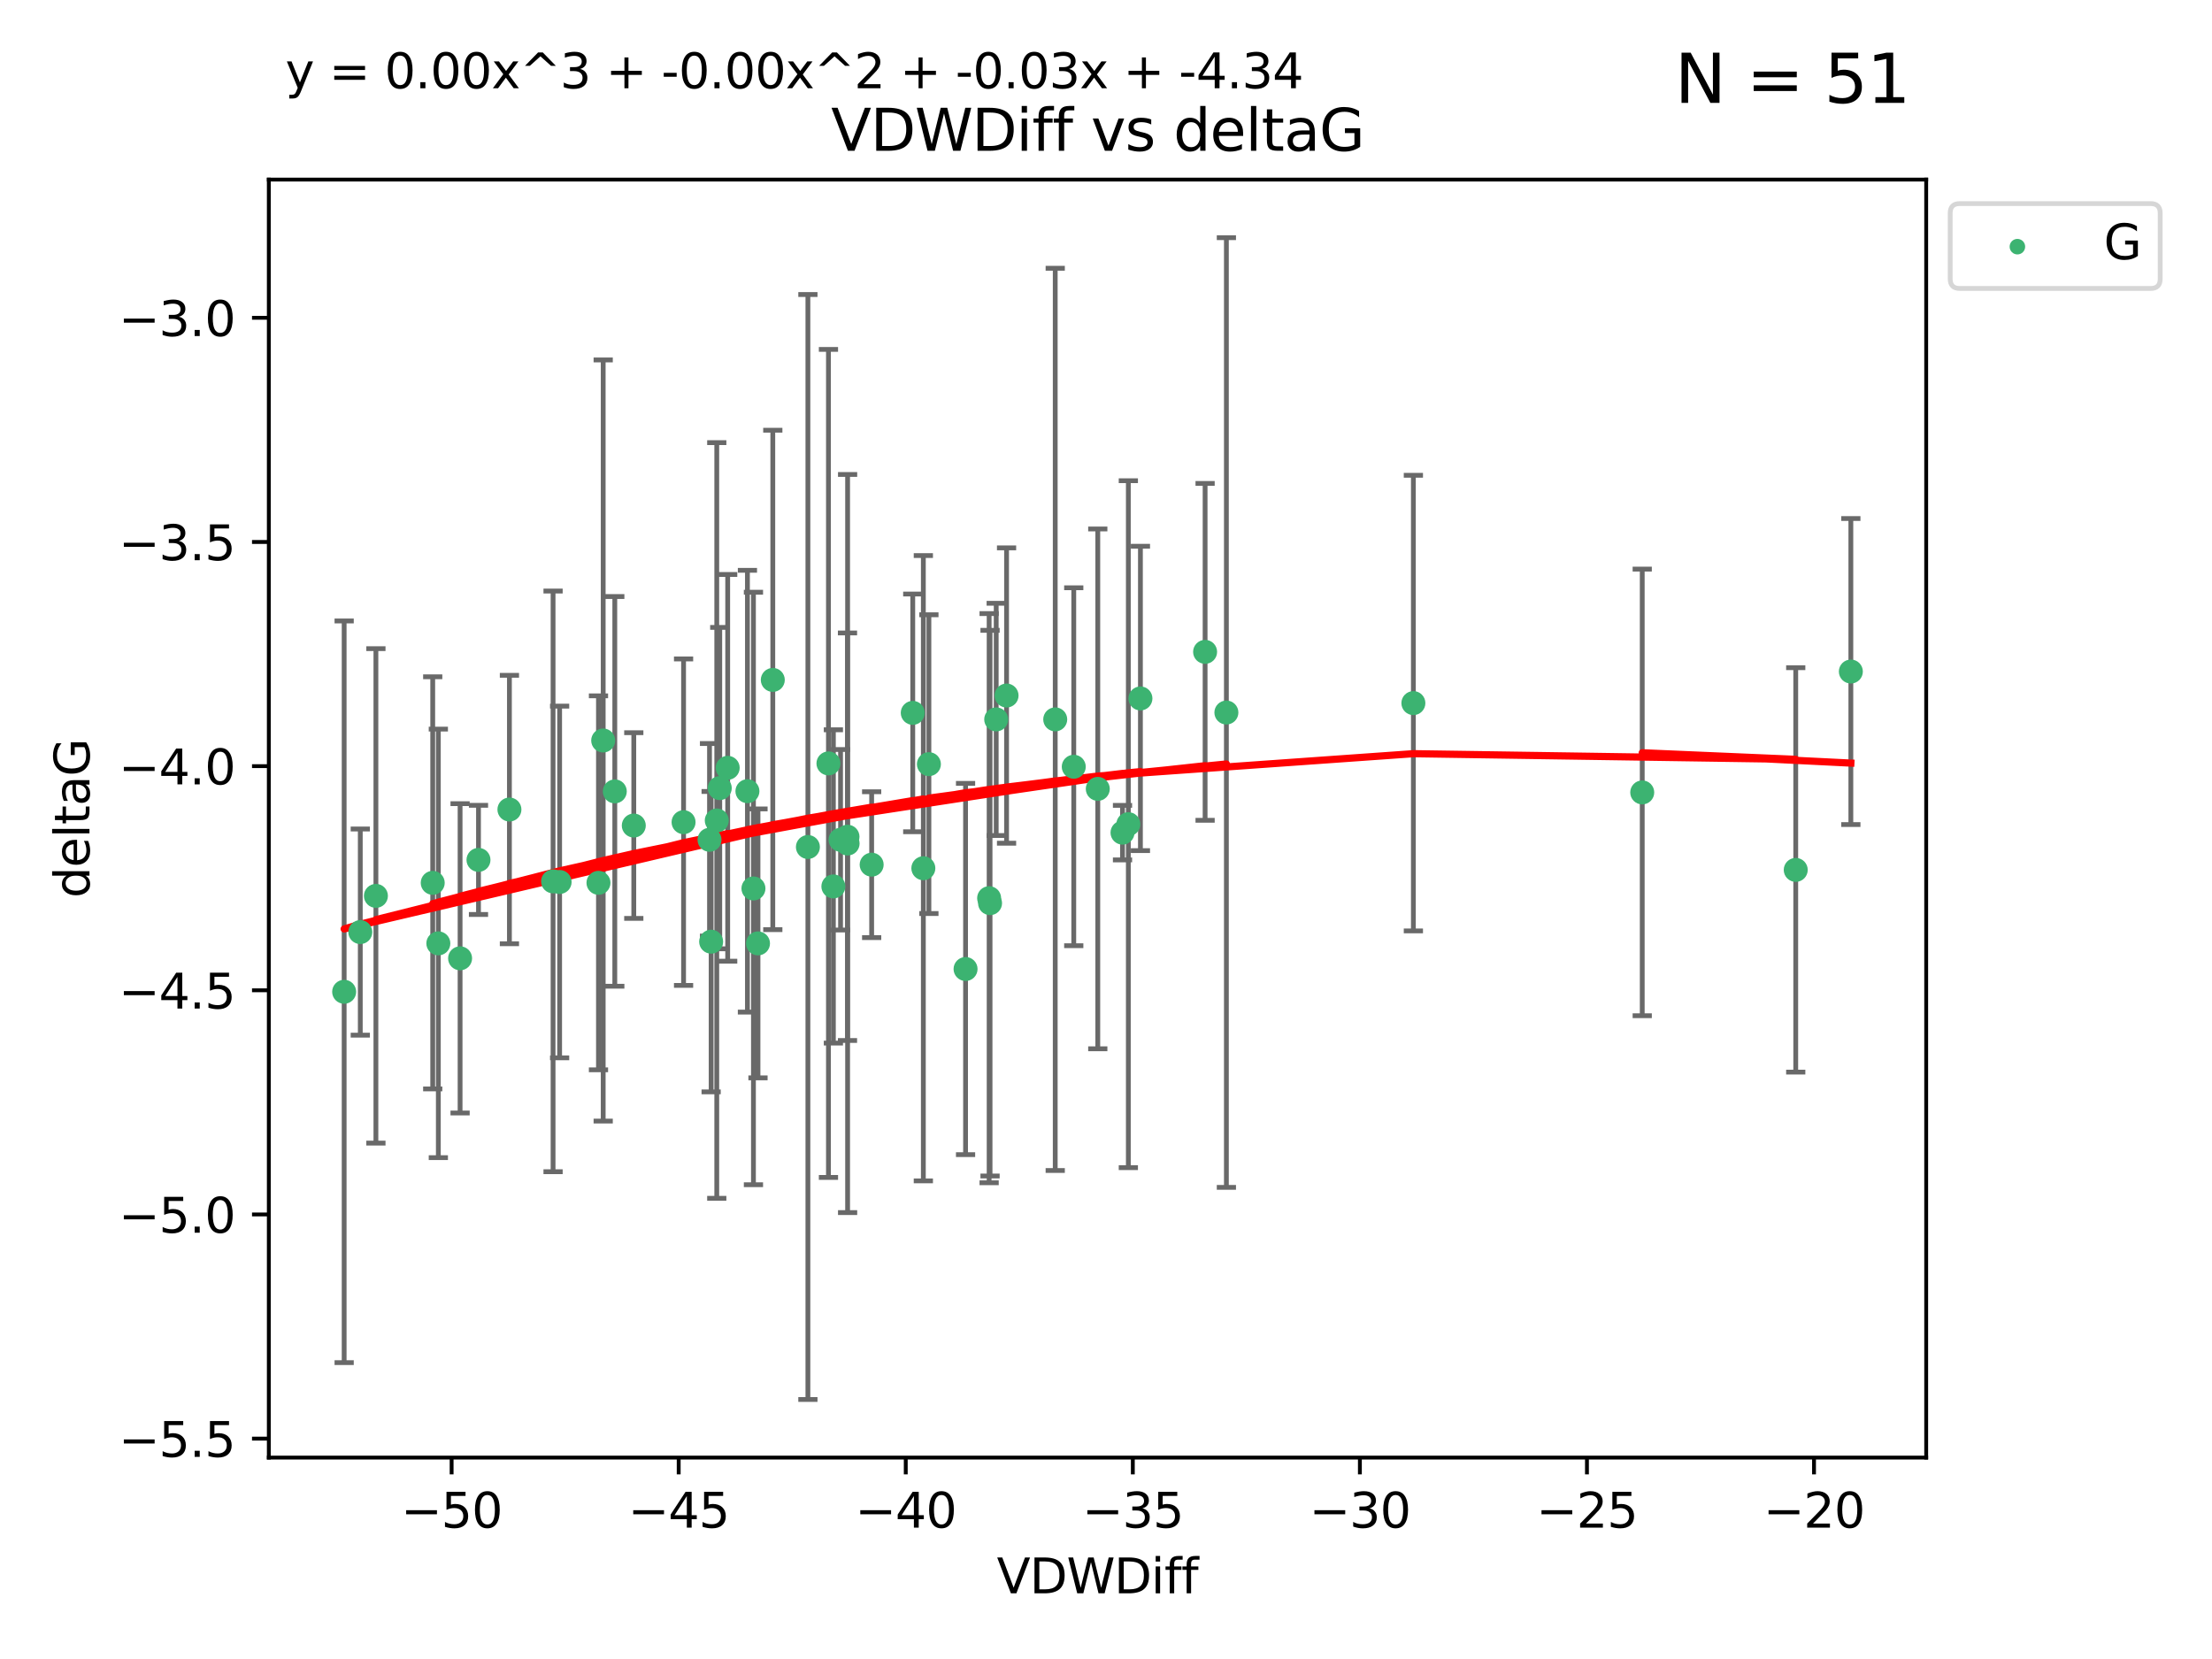 <?xml version="1.0" encoding="utf-8" standalone="no"?>
<!DOCTYPE svg PUBLIC "-//W3C//DTD SVG 1.1//EN"
  "http://www.w3.org/Graphics/SVG/1.1/DTD/svg11.dtd">
<svg xmlns:xlink="http://www.w3.org/1999/xlink" width="460.8pt" height="345.6pt" viewBox="0 0 460.8 345.6" xmlns="http://www.w3.org/2000/svg" version="1.1">
 <defs>
  <style type="text/css">*{stroke-linejoin: round; stroke-linecap: butt}</style>
 </defs>
 <g id="figure_1">
  <g id="patch_1">
   <path d="M 0 345.6 
L 460.8 345.6 
L 460.8 0 
L 0 0 
z
" style="fill: #ffffff"/>
  </g>
  <g id="axes_1">
   <g id="patch_2">
    <path d="M 56 303.64 
L 401.26 303.64 
L 401.26 37.411 
L 56 37.411 
z
" style="fill: #ffffff"/>
   </g>
   <g id="PathCollection_1">
    <defs>
     <path id="m1cbc884785" d="M 0 1.118 
C 0.297 1.118 0.581 1 0.791 0.791 
C 1 0.581 1.118 0.297 1.118 0 
C 1.118 -0.297 1 -0.581 0.791 -0.791 
C 0.581 -1 0.297 -1.118 0 -1.118 
C -0.297 -1.118 -0.581 -1 -0.791 -0.791 
C -1 -0.581 -1.118 -0.297 -1.118 0 
C -1.118 0.297 -1 0.581 -0.791 0.791 
C -0.581 1 -0.297 1.118 0 1.118 
z
" style="stroke: #3cb371"/>
    </defs>
    <g clip-path="url(#pfac310da0e)">
     <use xlink:href="#m1cbc884785" x="147.805" y="174.941" style="fill: #3cb371; stroke: #3cb371"/>
     <use xlink:href="#m1cbc884785" x="91.314" y="196.522" style="fill: #3cb371; stroke: #3cb371"/>
     <use xlink:href="#m1cbc884785" x="115.215" y="183.607" style="fill: #3cb371; stroke: #3cb371"/>
     <use xlink:href="#m1cbc884785" x="151.591" y="159.953" style="fill: #3cb371; stroke: #3cb371"/>
     <use xlink:href="#m1cbc884785" x="142.4" y="171.274" style="fill: #3cb371; stroke: #3cb371"/>
     <use xlink:href="#m1cbc884785" x="78.309" y="186.628" style="fill: #3cb371; stroke: #3cb371"/>
     <use xlink:href="#m1cbc884785" x="175.102" y="174.94" style="fill: #3cb371; stroke: #3cb371"/>
     <use xlink:href="#m1cbc884785" x="71.694" y="206.605" style="fill: #3cb371; stroke: #3cb371"/>
     <use xlink:href="#m1cbc884785" x="75.055" y="194.169" style="fill: #3cb371; stroke: #3cb371"/>
     <use xlink:href="#m1cbc884785" x="149.938" y="164.177" style="fill: #3cb371; stroke: #3cb371"/>
     <use xlink:href="#m1cbc884785" x="148.144" y="196.169" style="fill: #3cb371; stroke: #3cb371"/>
     <use xlink:href="#m1cbc884785" x="116.579" y="183.734" style="fill: #3cb371; stroke: #3cb371"/>
     <use xlink:href="#m1cbc884785" x="95.845" y="199.634" style="fill: #3cb371; stroke: #3cb371"/>
     <use xlink:href="#m1cbc884785" x="160.988" y="141.638" style="fill: #3cb371; stroke: #3cb371"/>
     <use xlink:href="#m1cbc884785" x="190.143" y="148.504" style="fill: #3cb371; stroke: #3cb371"/>
     <use xlink:href="#m1cbc884785" x="168.301" y="176.447" style="fill: #3cb371; stroke: #3cb371"/>
     <use xlink:href="#m1cbc884785" x="132.03" y="171.977" style="fill: #3cb371; stroke: #3cb371"/>
     <use xlink:href="#m1cbc884785" x="125.657" y="154.259" style="fill: #3cb371; stroke: #3cb371"/>
     <use xlink:href="#m1cbc884785" x="90.144" y="183.914" style="fill: #3cb371; stroke: #3cb371"/>
     <use xlink:href="#m1cbc884785" x="176.548" y="174.305" style="fill: #3cb371; stroke: #3cb371"/>
     <use xlink:href="#m1cbc884785" x="206.054" y="187.105" style="fill: #3cb371; stroke: #3cb371"/>
     <use xlink:href="#m1cbc884785" x="124.673" y="183.909" style="fill: #3cb371; stroke: #3cb371"/>
     <use xlink:href="#m1cbc884785" x="192.35" y="180.869" style="fill: #3cb371; stroke: #3cb371"/>
     <use xlink:href="#m1cbc884785" x="155.704" y="164.821" style="fill: #3cb371; stroke: #3cb371"/>
     <use xlink:href="#m1cbc884785" x="176.571" y="175.723" style="fill: #3cb371; stroke: #3cb371"/>
     <use xlink:href="#m1cbc884785" x="172.581" y="159.033" style="fill: #3cb371; stroke: #3cb371"/>
     <use xlink:href="#m1cbc884785" x="181.582" y="180.127" style="fill: #3cb371; stroke: #3cb371"/>
     <use xlink:href="#m1cbc884785" x="106.123" y="168.639" style="fill: #3cb371; stroke: #3cb371"/>
     <use xlink:href="#m1cbc884785" x="173.608" y="184.66" style="fill: #3cb371; stroke: #3cb371"/>
     <use xlink:href="#m1cbc884785" x="156.957" y="185.084" style="fill: #3cb371; stroke: #3cb371"/>
     <use xlink:href="#m1cbc884785" x="99.678" y="179.131" style="fill: #3cb371; stroke: #3cb371"/>
     <use xlink:href="#m1cbc884785" x="128.072" y="164.86" style="fill: #3cb371; stroke: #3cb371"/>
     <use xlink:href="#m1cbc884785" x="157.904" y="196.527" style="fill: #3cb371; stroke: #3cb371"/>
     <use xlink:href="#m1cbc884785" x="237.572" y="145.499" style="fill: #3cb371; stroke: #3cb371"/>
     <use xlink:href="#m1cbc884785" x="235.054" y="171.692" style="fill: #3cb371; stroke: #3cb371"/>
     <use xlink:href="#m1cbc884785" x="206.246" y="188.144" style="fill: #3cb371; stroke: #3cb371"/>
     <use xlink:href="#m1cbc884785" x="233.839" y="173.454" style="fill: #3cb371; stroke: #3cb371"/>
     <use xlink:href="#m1cbc884785" x="149.316" y="170.92" style="fill: #3cb371; stroke: #3cb371"/>
     <use xlink:href="#m1cbc884785" x="201.144" y="201.862" style="fill: #3cb371; stroke: #3cb371"/>
     <use xlink:href="#m1cbc884785" x="251.045" y="135.795" style="fill: #3cb371; stroke: #3cb371"/>
     <use xlink:href="#m1cbc884785" x="207.528" y="149.864" style="fill: #3cb371; stroke: #3cb371"/>
     <use xlink:href="#m1cbc884785" x="223.684" y="159.728" style="fill: #3cb371; stroke: #3cb371"/>
     <use xlink:href="#m1cbc884785" x="193.507" y="159.186" style="fill: #3cb371; stroke: #3cb371"/>
     <use xlink:href="#m1cbc884785" x="219.823" y="149.86" style="fill: #3cb371; stroke: #3cb371"/>
     <use xlink:href="#m1cbc884785" x="255.479" y="148.432" style="fill: #3cb371; stroke: #3cb371"/>
     <use xlink:href="#m1cbc884785" x="209.684" y="144.893" style="fill: #3cb371; stroke: #3cb371"/>
     <use xlink:href="#m1cbc884785" x="228.689" y="164.34" style="fill: #3cb371; stroke: #3cb371"/>
     <use xlink:href="#m1cbc884785" x="294.433" y="146.468" style="fill: #3cb371; stroke: #3cb371"/>
     <use xlink:href="#m1cbc884785" x="374.085" y="181.215" style="fill: #3cb371; stroke: #3cb371"/>
     <use xlink:href="#m1cbc884785" x="342.107" y="165.075" style="fill: #3cb371; stroke: #3cb371"/>
     <use xlink:href="#m1cbc884785" x="385.566" y="139.894" style="fill: #3cb371; stroke: #3cb371"/>
    </g>
   </g>
   <g id="matplotlib.axis_1">
    <g id="xtick_1">
     <g id="line2d_1">
      <defs>
       <path id="md056afbce1" d="M 0 0 
L 0 3.5 
" style="stroke: #000000; stroke-width: 0.8"/>
      </defs>
      <g>
       <use xlink:href="#md056afbce1" x="94.081" y="303.64" style="stroke: #000000; stroke-width: 0.8"/>
      </g>
     </g>
     <g id="text_1">
      <!-- −50 -->
      <g transform="translate(83.528 318.238)scale(0.1 -0.1)">
       <defs>
        <path id="DejaVuSans-2212" d="M 678 2272 
L 4684 2272 
L 4684 1741 
L 678 1741 
L 678 2272 
z
" transform="scale(0.016)"/>
        <path id="DejaVuSans-35" d="M 691 4666 
L 3169 4666 
L 3169 4134 
L 1269 4134 
L 1269 2991 
Q 1406 3038 1543 3061 
Q 1681 3084 1819 3084 
Q 2600 3084 3056 2656 
Q 3513 2228 3513 1497 
Q 3513 744 3044 326 
Q 2575 -91 1722 -91 
Q 1428 -91 1123 -41 
Q 819 9 494 109 
L 494 744 
Q 775 591 1075 516 
Q 1375 441 1709 441 
Q 2250 441 2565 725 
Q 2881 1009 2881 1497 
Q 2881 1984 2565 2268 
Q 2250 2553 1709 2553 
Q 1456 2553 1204 2497 
Q 953 2441 691 2322 
L 691 4666 
z
" transform="scale(0.016)"/>
        <path id="DejaVuSans-30" d="M 2034 4250 
Q 1547 4250 1301 3770 
Q 1056 3291 1056 2328 
Q 1056 1369 1301 889 
Q 1547 409 2034 409 
Q 2525 409 2770 889 
Q 3016 1369 3016 2328 
Q 3016 3291 2770 3770 
Q 2525 4250 2034 4250 
z
M 2034 4750 
Q 2819 4750 3233 4129 
Q 3647 3509 3647 2328 
Q 3647 1150 3233 529 
Q 2819 -91 2034 -91 
Q 1250 -91 836 529 
Q 422 1150 422 2328 
Q 422 3509 836 4129 
Q 1250 4750 2034 4750 
z
" transform="scale(0.016)"/>
       </defs>
       <use xlink:href="#DejaVuSans-2212"/>
       <use xlink:href="#DejaVuSans-35" x="83.789"/>
       <use xlink:href="#DejaVuSans-30" x="147.412"/>
      </g>
     </g>
    </g>
    <g id="xtick_2">
     <g id="line2d_2">
      <g>
       <use xlink:href="#md056afbce1" x="141.383" y="303.64" style="stroke: #000000; stroke-width: 0.8"/>
      </g>
     </g>
     <g id="text_2">
      <!-- −45 -->
      <g transform="translate(130.83 318.238)scale(0.1 -0.1)">
       <defs>
        <path id="DejaVuSans-34" d="M 2419 4116 
L 825 1625 
L 2419 1625 
L 2419 4116 
z
M 2253 4666 
L 3047 4666 
L 3047 1625 
L 3713 1625 
L 3713 1100 
L 3047 1100 
L 3047 0 
L 2419 0 
L 2419 1100 
L 313 1100 
L 313 1709 
L 2253 4666 
z
" transform="scale(0.016)"/>
       </defs>
       <use xlink:href="#DejaVuSans-2212"/>
       <use xlink:href="#DejaVuSans-34" x="83.789"/>
       <use xlink:href="#DejaVuSans-35" x="147.412"/>
      </g>
     </g>
    </g>
    <g id="xtick_3">
     <g id="line2d_3">
      <g>
       <use xlink:href="#md056afbce1" x="188.685" y="303.64" style="stroke: #000000; stroke-width: 0.8"/>
      </g>
     </g>
     <g id="text_3">
      <!-- −40 -->
      <g transform="translate(178.132 318.238)scale(0.1 -0.1)">
       <use xlink:href="#DejaVuSans-2212"/>
       <use xlink:href="#DejaVuSans-34" x="83.789"/>
       <use xlink:href="#DejaVuSans-30" x="147.412"/>
      </g>
     </g>
    </g>
    <g id="xtick_4">
     <g id="line2d_4">
      <g>
       <use xlink:href="#md056afbce1" x="235.987" y="303.64" style="stroke: #000000; stroke-width: 0.8"/>
      </g>
     </g>
     <g id="text_4">
      <!-- −35 -->
      <g transform="translate(225.435 318.238)scale(0.1 -0.1)">
       <defs>
        <path id="DejaVuSans-33" d="M 2597 2516 
Q 3050 2419 3304 2112 
Q 3559 1806 3559 1356 
Q 3559 666 3084 287 
Q 2609 -91 1734 -91 
Q 1441 -91 1130 -33 
Q 819 25 488 141 
L 488 750 
Q 750 597 1062 519 
Q 1375 441 1716 441 
Q 2309 441 2620 675 
Q 2931 909 2931 1356 
Q 2931 1769 2642 2001 
Q 2353 2234 1838 2234 
L 1294 2234 
L 1294 2753 
L 1863 2753 
Q 2328 2753 2575 2939 
Q 2822 3125 2822 3475 
Q 2822 3834 2567 4026 
Q 2313 4219 1838 4219 
Q 1578 4219 1281 4162 
Q 984 4106 628 3988 
L 628 4550 
Q 988 4650 1302 4700 
Q 1616 4750 1894 4750 
Q 2613 4750 3031 4423 
Q 3450 4097 3450 3541 
Q 3450 3153 3228 2886 
Q 3006 2619 2597 2516 
z
" transform="scale(0.016)"/>
       </defs>
       <use xlink:href="#DejaVuSans-2212"/>
       <use xlink:href="#DejaVuSans-33" x="83.789"/>
       <use xlink:href="#DejaVuSans-35" x="147.412"/>
      </g>
     </g>
    </g>
    <g id="xtick_5">
     <g id="line2d_5">
      <g>
       <use xlink:href="#md056afbce1" x="283.289" y="303.64" style="stroke: #000000; stroke-width: 0.8"/>
      </g>
     </g>
     <g id="text_5">
      <!-- −30 -->
      <g transform="translate(272.737 318.238)scale(0.1 -0.1)">
       <use xlink:href="#DejaVuSans-2212"/>
       <use xlink:href="#DejaVuSans-33" x="83.789"/>
       <use xlink:href="#DejaVuSans-30" x="147.412"/>
      </g>
     </g>
    </g>
    <g id="xtick_6">
     <g id="line2d_6">
      <g>
       <use xlink:href="#md056afbce1" x="330.591" y="303.64" style="stroke: #000000; stroke-width: 0.8"/>
      </g>
     </g>
     <g id="text_6">
      <!-- −25 -->
      <g transform="translate(320.039 318.238)scale(0.1 -0.1)">
       <defs>
        <path id="DejaVuSans-32" d="M 1228 531 
L 3431 531 
L 3431 0 
L 469 0 
L 469 531 
Q 828 903 1448 1529 
Q 2069 2156 2228 2338 
Q 2531 2678 2651 2914 
Q 2772 3150 2772 3378 
Q 2772 3750 2511 3984 
Q 2250 4219 1831 4219 
Q 1534 4219 1204 4116 
Q 875 4013 500 3803 
L 500 4441 
Q 881 4594 1212 4672 
Q 1544 4750 1819 4750 
Q 2544 4750 2975 4387 
Q 3406 4025 3406 3419 
Q 3406 3131 3298 2873 
Q 3191 2616 2906 2266 
Q 2828 2175 2409 1742 
Q 1991 1309 1228 531 
z
" transform="scale(0.016)"/>
       </defs>
       <use xlink:href="#DejaVuSans-2212"/>
       <use xlink:href="#DejaVuSans-32" x="83.789"/>
       <use xlink:href="#DejaVuSans-35" x="147.412"/>
      </g>
     </g>
    </g>
    <g id="xtick_7">
     <g id="line2d_7">
      <g>
       <use xlink:href="#md056afbce1" x="377.893" y="303.64" style="stroke: #000000; stroke-width: 0.8"/>
      </g>
     </g>
     <g id="text_7">
      <!-- −20 -->
      <g transform="translate(367.341 318.238)scale(0.1 -0.1)">
       <use xlink:href="#DejaVuSans-2212"/>
       <use xlink:href="#DejaVuSans-32" x="83.789"/>
       <use xlink:href="#DejaVuSans-30" x="147.412"/>
      </g>
     </g>
    </g>
    <g id="text_8">
     <!-- VDWDiff -->
     <g transform="translate(207.657 331.917)scale(0.1 -0.1)">
      <defs>
       <path id="DejaVuSans-56" d="M 1831 0 
L 50 4666 
L 709 4666 
L 2188 738 
L 3669 4666 
L 4325 4666 
L 2547 0 
L 1831 0 
z
" transform="scale(0.016)"/>
       <path id="DejaVuSans-44" d="M 1259 4147 
L 1259 519 
L 2022 519 
Q 2988 519 3436 956 
Q 3884 1394 3884 2338 
Q 3884 3275 3436 3711 
Q 2988 4147 2022 4147 
L 1259 4147 
z
M 628 4666 
L 1925 4666 
Q 3281 4666 3915 4102 
Q 4550 3538 4550 2338 
Q 4550 1131 3912 565 
Q 3275 0 1925 0 
L 628 0 
L 628 4666 
z
" transform="scale(0.016)"/>
       <path id="DejaVuSans-57" d="M 213 4666 
L 850 4666 
L 1831 722 
L 2809 4666 
L 3519 4666 
L 4500 722 
L 5478 4666 
L 6119 4666 
L 4947 0 
L 4153 0 
L 3169 4050 
L 2175 0 
L 1381 0 
L 213 4666 
z
" transform="scale(0.016)"/>
       <path id="DejaVuSans-69" d="M 603 3500 
L 1178 3500 
L 1178 0 
L 603 0 
L 603 3500 
z
M 603 4863 
L 1178 4863 
L 1178 4134 
L 603 4134 
L 603 4863 
z
" transform="scale(0.016)"/>
       <path id="DejaVuSans-66" d="M 2375 4863 
L 2375 4384 
L 1825 4384 
Q 1516 4384 1395 4259 
Q 1275 4134 1275 3809 
L 1275 3500 
L 2222 3500 
L 2222 3053 
L 1275 3053 
L 1275 0 
L 697 0 
L 697 3053 
L 147 3053 
L 147 3500 
L 697 3500 
L 697 3744 
Q 697 4328 969 4595 
Q 1241 4863 1831 4863 
L 2375 4863 
z
" transform="scale(0.016)"/>
      </defs>
      <use xlink:href="#DejaVuSans-56"/>
      <use xlink:href="#DejaVuSans-44" x="68.408"/>
      <use xlink:href="#DejaVuSans-57" x="145.41"/>
      <use xlink:href="#DejaVuSans-44" x="244.287"/>
      <use xlink:href="#DejaVuSans-69" x="321.289"/>
      <use xlink:href="#DejaVuSans-66" x="349.072"/>
      <use xlink:href="#DejaVuSans-66" x="384.277"/>
     </g>
    </g>
   </g>
   <g id="matplotlib.axis_2">
    <g id="ytick_1">
     <g id="line2d_8">
      <defs>
       <path id="m880186f6d6" d="M 0 0 
L -3.5 0 
" style="stroke: #000000; stroke-width: 0.8"/>
      </defs>
      <g>
       <use xlink:href="#m880186f6d6" x="56" y="299.693" style="stroke: #000000; stroke-width: 0.8"/>
      </g>
     </g>
     <g id="text_9">
      <!-- −5.5 -->
      <g transform="translate(24.717 303.492)scale(0.1 -0.1)">
       <defs>
        <path id="DejaVuSans-2e" d="M 684 794 
L 1344 794 
L 1344 0 
L 684 0 
L 684 794 
z
" transform="scale(0.016)"/>
       </defs>
       <use xlink:href="#DejaVuSans-2212"/>
       <use xlink:href="#DejaVuSans-35" x="83.789"/>
       <use xlink:href="#DejaVuSans-2e" x="147.412"/>
       <use xlink:href="#DejaVuSans-35" x="179.199"/>
      </g>
     </g>
    </g>
    <g id="ytick_2">
     <g id="line2d_9">
      <g>
       <use xlink:href="#m880186f6d6" x="56" y="252.995" style="stroke: #000000; stroke-width: 0.8"/>
      </g>
     </g>
     <g id="text_10">
      <!-- −5.0 -->
      <g transform="translate(24.717 256.795)scale(0.1 -0.1)">
       <use xlink:href="#DejaVuSans-2212"/>
       <use xlink:href="#DejaVuSans-35" x="83.789"/>
       <use xlink:href="#DejaVuSans-2e" x="147.412"/>
       <use xlink:href="#DejaVuSans-30" x="179.199"/>
      </g>
     </g>
    </g>
    <g id="ytick_3">
     <g id="line2d_10">
      <g>
       <use xlink:href="#m880186f6d6" x="56" y="206.298" style="stroke: #000000; stroke-width: 0.8"/>
      </g>
     </g>
     <g id="text_11">
      <!-- −4.5 -->
      <g transform="translate(24.717 210.097)scale(0.1 -0.1)">
       <use xlink:href="#DejaVuSans-2212"/>
       <use xlink:href="#DejaVuSans-34" x="83.789"/>
       <use xlink:href="#DejaVuSans-2e" x="147.412"/>
       <use xlink:href="#DejaVuSans-35" x="179.199"/>
      </g>
     </g>
    </g>
    <g id="ytick_4">
     <g id="line2d_11">
      <g>
       <use xlink:href="#m880186f6d6" x="56" y="159.6" style="stroke: #000000; stroke-width: 0.8"/>
      </g>
     </g>
     <g id="text_12">
      <!-- −4.0 -->
      <g transform="translate(24.717 163.399)scale(0.1 -0.1)">
       <use xlink:href="#DejaVuSans-2212"/>
       <use xlink:href="#DejaVuSans-34" x="83.789"/>
       <use xlink:href="#DejaVuSans-2e" x="147.412"/>
       <use xlink:href="#DejaVuSans-30" x="179.199"/>
      </g>
     </g>
    </g>
    <g id="ytick_5">
     <g id="line2d_12">
      <g>
       <use xlink:href="#m880186f6d6" x="56" y="112.902" style="stroke: #000000; stroke-width: 0.8"/>
      </g>
     </g>
     <g id="text_13">
      <!-- −3.5 -->
      <g transform="translate(24.717 116.701)scale(0.1 -0.1)">
       <use xlink:href="#DejaVuSans-2212"/>
       <use xlink:href="#DejaVuSans-33" x="83.789"/>
       <use xlink:href="#DejaVuSans-2e" x="147.412"/>
       <use xlink:href="#DejaVuSans-35" x="179.199"/>
      </g>
     </g>
    </g>
    <g id="ytick_6">
     <g id="line2d_13">
      <g>
       <use xlink:href="#m880186f6d6" x="56" y="66.204" style="stroke: #000000; stroke-width: 0.8"/>
      </g>
     </g>
     <g id="text_14">
      <!-- −3.0 -->
      <g transform="translate(24.717 70.004)scale(0.1 -0.1)">
       <use xlink:href="#DejaVuSans-2212"/>
       <use xlink:href="#DejaVuSans-33" x="83.789"/>
       <use xlink:href="#DejaVuSans-2e" x="147.412"/>
       <use xlink:href="#DejaVuSans-30" x="179.199"/>
      </g>
     </g>
    </g>
    <g id="text_15">
     <!-- deltaG -->
     <g transform="translate(18.637 187.064)rotate(-90)scale(0.1 -0.1)">
      <defs>
       <path id="DejaVuSans-64" d="M 2906 2969 
L 2906 4863 
L 3481 4863 
L 3481 0 
L 2906 0 
L 2906 525 
Q 2725 213 2448 61 
Q 2172 -91 1784 -91 
Q 1150 -91 751 415 
Q 353 922 353 1747 
Q 353 2572 751 3078 
Q 1150 3584 1784 3584 
Q 2172 3584 2448 3432 
Q 2725 3281 2906 2969 
z
M 947 1747 
Q 947 1113 1208 752 
Q 1469 391 1925 391 
Q 2381 391 2643 752 
Q 2906 1113 2906 1747 
Q 2906 2381 2643 2742 
Q 2381 3103 1925 3103 
Q 1469 3103 1208 2742 
Q 947 2381 947 1747 
z
" transform="scale(0.016)"/>
       <path id="DejaVuSans-65" d="M 3597 1894 
L 3597 1613 
L 953 1613 
Q 991 1019 1311 708 
Q 1631 397 2203 397 
Q 2534 397 2845 478 
Q 3156 559 3463 722 
L 3463 178 
Q 3153 47 2828 -22 
Q 2503 -91 2169 -91 
Q 1331 -91 842 396 
Q 353 884 353 1716 
Q 353 2575 817 3079 
Q 1281 3584 2069 3584 
Q 2775 3584 3186 3129 
Q 3597 2675 3597 1894 
z
M 3022 2063 
Q 3016 2534 2758 2815 
Q 2500 3097 2075 3097 
Q 1594 3097 1305 2825 
Q 1016 2553 972 2059 
L 3022 2063 
z
" transform="scale(0.016)"/>
       <path id="DejaVuSans-6c" d="M 603 4863 
L 1178 4863 
L 1178 0 
L 603 0 
L 603 4863 
z
" transform="scale(0.016)"/>
       <path id="DejaVuSans-74" d="M 1172 4494 
L 1172 3500 
L 2356 3500 
L 2356 3053 
L 1172 3053 
L 1172 1153 
Q 1172 725 1289 603 
Q 1406 481 1766 481 
L 2356 481 
L 2356 0 
L 1766 0 
Q 1100 0 847 248 
Q 594 497 594 1153 
L 594 3053 
L 172 3053 
L 172 3500 
L 594 3500 
L 594 4494 
L 1172 4494 
z
" transform="scale(0.016)"/>
       <path id="DejaVuSans-61" d="M 2194 1759 
Q 1497 1759 1228 1600 
Q 959 1441 959 1056 
Q 959 750 1161 570 
Q 1363 391 1709 391 
Q 2188 391 2477 730 
Q 2766 1069 2766 1631 
L 2766 1759 
L 2194 1759 
z
M 3341 1997 
L 3341 0 
L 2766 0 
L 2766 531 
Q 2569 213 2275 61 
Q 1981 -91 1556 -91 
Q 1019 -91 701 211 
Q 384 513 384 1019 
Q 384 1609 779 1909 
Q 1175 2209 1959 2209 
L 2766 2209 
L 2766 2266 
Q 2766 2663 2505 2880 
Q 2244 3097 1772 3097 
Q 1472 3097 1187 3025 
Q 903 2953 641 2809 
L 641 3341 
Q 956 3463 1253 3523 
Q 1550 3584 1831 3584 
Q 2591 3584 2966 3190 
Q 3341 2797 3341 1997 
z
" transform="scale(0.016)"/>
       <path id="DejaVuSans-47" d="M 3809 666 
L 3809 1919 
L 2778 1919 
L 2778 2438 
L 4434 2438 
L 4434 434 
Q 4069 175 3628 42 
Q 3188 -91 2688 -91 
Q 1594 -91 976 548 
Q 359 1188 359 2328 
Q 359 3472 976 4111 
Q 1594 4750 2688 4750 
Q 3144 4750 3555 4637 
Q 3966 4525 4313 4306 
L 4313 3634 
Q 3963 3931 3569 4081 
Q 3175 4231 2741 4231 
Q 1884 4231 1454 3753 
Q 1025 3275 1025 2328 
Q 1025 1384 1454 906 
Q 1884 428 2741 428 
Q 3075 428 3337 486 
Q 3600 544 3809 666 
z
" transform="scale(0.016)"/>
      </defs>
      <use xlink:href="#DejaVuSans-64"/>
      <use xlink:href="#DejaVuSans-65" x="63.477"/>
      <use xlink:href="#DejaVuSans-6c" x="125"/>
      <use xlink:href="#DejaVuSans-74" x="152.783"/>
      <use xlink:href="#DejaVuSans-61" x="191.992"/>
      <use xlink:href="#DejaVuSans-47" x="253.271"/>
     </g>
    </g>
   </g>
   <g id="LineCollection_1">
    <path d="M 147.805 194.992 
L 147.805 154.891 
" clip-path="url(#pfac310da0e)" style="fill: none; stroke: #696969"/>
    <path d="M 91.314 241.156 
L 91.314 151.889 
" clip-path="url(#pfac310da0e)" style="fill: none; stroke: #696969"/>
    <path d="M 115.215 244.087 
L 115.215 123.127 
" clip-path="url(#pfac310da0e)" style="fill: none; stroke: #696969"/>
    <path d="M 151.591 200.233 
L 151.591 119.673 
" clip-path="url(#pfac310da0e)" style="fill: none; stroke: #696969"/>
    <path d="M 142.4 205.278 
L 142.4 137.269 
" clip-path="url(#pfac310da0e)" style="fill: none; stroke: #696969"/>
    <path d="M 78.309 238.129 
L 78.309 135.128 
" clip-path="url(#pfac310da0e)" style="fill: none; stroke: #696969"/>
    <path d="M 175.102 193.742 
L 175.102 156.138 
" clip-path="url(#pfac310da0e)" style="fill: none; stroke: #696969"/>
    <path d="M 71.694 283.855 
L 71.694 129.355 
" clip-path="url(#pfac310da0e)" style="fill: none; stroke: #696969"/>
    <path d="M 75.055 215.642 
L 75.055 172.695 
" clip-path="url(#pfac310da0e)" style="fill: none; stroke: #696969"/>
    <path d="M 149.938 197.652 
L 149.938 130.703 
" clip-path="url(#pfac310da0e)" style="fill: none; stroke: #696969"/>
    <path d="M 148.144 227.458 
L 148.144 164.879 
" clip-path="url(#pfac310da0e)" style="fill: none; stroke: #696969"/>
    <path d="M 116.579 220.367 
L 116.579 147.101 
" clip-path="url(#pfac310da0e)" style="fill: none; stroke: #696969"/>
    <path d="M 95.845 231.852 
L 95.845 167.415 
" clip-path="url(#pfac310da0e)" style="fill: none; stroke: #696969"/>
    <path d="M 160.988 193.658 
L 160.988 89.619 
" clip-path="url(#pfac310da0e)" style="fill: none; stroke: #696969"/>
    <path d="M 190.143 173.263 
L 190.143 123.745 
" clip-path="url(#pfac310da0e)" style="fill: none; stroke: #696969"/>
    <path d="M 168.301 291.539 
L 168.301 61.355 
" clip-path="url(#pfac310da0e)" style="fill: none; stroke: #696969"/>
    <path d="M 132.03 191.322 
L 132.03 152.633 
" clip-path="url(#pfac310da0e)" style="fill: none; stroke: #696969"/>
    <path d="M 125.657 233.539 
L 125.657 74.979 
" clip-path="url(#pfac310da0e)" style="fill: none; stroke: #696969"/>
    <path d="M 90.144 226.842 
L 90.144 140.986 
" clip-path="url(#pfac310da0e)" style="fill: none; stroke: #696969"/>
    <path d="M 176.548 216.752 
L 176.548 131.857 
" clip-path="url(#pfac310da0e)" style="fill: none; stroke: #696969"/>
    <path d="M 206.054 246.391 
L 206.054 127.819 
" clip-path="url(#pfac310da0e)" style="fill: none; stroke: #696969"/>
    <path d="M 124.673 222.859 
L 124.673 144.959 
" clip-path="url(#pfac310da0e)" style="fill: none; stroke: #696969"/>
    <path d="M 192.35 246.001 
L 192.35 115.737 
" clip-path="url(#pfac310da0e)" style="fill: none; stroke: #696969"/>
    <path d="M 155.704 210.837 
L 155.704 118.805 
" clip-path="url(#pfac310da0e)" style="fill: none; stroke: #696969"/>
    <path d="M 176.571 252.605 
L 176.571 98.842 
" clip-path="url(#pfac310da0e)" style="fill: none; stroke: #696969"/>
    <path d="M 172.581 245.28 
L 172.581 72.786 
" clip-path="url(#pfac310da0e)" style="fill: none; stroke: #696969"/>
    <path d="M 181.582 195.317 
L 181.582 164.937 
" clip-path="url(#pfac310da0e)" style="fill: none; stroke: #696969"/>
    <path d="M 106.123 196.598 
L 106.123 140.68 
" clip-path="url(#pfac310da0e)" style="fill: none; stroke: #696969"/>
    <path d="M 173.608 217.293 
L 173.608 152.027 
" clip-path="url(#pfac310da0e)" style="fill: none; stroke: #696969"/>
    <path d="M 156.957 246.798 
L 156.957 123.37 
" clip-path="url(#pfac310da0e)" style="fill: none; stroke: #696969"/>
    <path d="M 99.678 190.499 
L 99.678 167.762 
" clip-path="url(#pfac310da0e)" style="fill: none; stroke: #696969"/>
    <path d="M 128.072 205.45 
L 128.072 124.27 
" clip-path="url(#pfac310da0e)" style="fill: none; stroke: #696969"/>
    <path d="M 157.904 224.54 
L 157.904 168.514 
" clip-path="url(#pfac310da0e)" style="fill: none; stroke: #696969"/>
    <path d="M 237.572 177.203 
L 237.572 113.796 
" clip-path="url(#pfac310da0e)" style="fill: none; stroke: #696969"/>
    <path d="M 235.054 243.241 
L 235.054 100.142 
" clip-path="url(#pfac310da0e)" style="fill: none; stroke: #696969"/>
    <path d="M 206.246 244.979 
L 206.246 131.309 
" clip-path="url(#pfac310da0e)" style="fill: none; stroke: #696969"/>
    <path d="M 233.839 179.136 
L 233.839 167.773 
" clip-path="url(#pfac310da0e)" style="fill: none; stroke: #696969"/>
    <path d="M 149.316 249.631 
L 149.316 92.209 
" clip-path="url(#pfac310da0e)" style="fill: none; stroke: #696969"/>
    <path d="M 201.144 240.533 
L 201.144 163.191 
" clip-path="url(#pfac310da0e)" style="fill: none; stroke: #696969"/>
    <path d="M 251.045 170.886 
L 251.045 100.704 
" clip-path="url(#pfac310da0e)" style="fill: none; stroke: #696969"/>
    <path d="M 207.528 174.051 
L 207.528 125.676 
" clip-path="url(#pfac310da0e)" style="fill: none; stroke: #696969"/>
    <path d="M 223.684 197.01 
L 223.684 122.447 
" clip-path="url(#pfac310da0e)" style="fill: none; stroke: #696969"/>
    <path d="M 193.507 190.305 
L 193.507 128.067 
" clip-path="url(#pfac310da0e)" style="fill: none; stroke: #696969"/>
    <path d="M 219.823 243.834 
L 219.823 55.886 
" clip-path="url(#pfac310da0e)" style="fill: none; stroke: #696969"/>
    <path d="M 255.479 247.351 
L 255.479 49.513 
" clip-path="url(#pfac310da0e)" style="fill: none; stroke: #696969"/>
    <path d="M 209.684 175.656 
L 209.684 114.13 
" clip-path="url(#pfac310da0e)" style="fill: none; stroke: #696969"/>
    <path d="M 228.689 218.482 
L 228.689 110.197 
" clip-path="url(#pfac310da0e)" style="fill: none; stroke: #696969"/>
    <path d="M 294.433 193.921 
L 294.433 99.014 
" clip-path="url(#pfac310da0e)" style="fill: none; stroke: #696969"/>
    <path d="M 374.085 223.338 
L 374.085 139.092 
" clip-path="url(#pfac310da0e)" style="fill: none; stroke: #696969"/>
    <path d="M 342.107 211.596 
L 342.107 118.553 
" clip-path="url(#pfac310da0e)" style="fill: none; stroke: #696969"/>
    <path d="M 385.566 171.77 
L 385.566 108.018 
" clip-path="url(#pfac310da0e)" style="fill: none; stroke: #696969"/>
   </g>
   <g id="line2d_14">
    <defs>
     <path id="m4226d6faa0" d="M 2 0 
L -2 -0 
" style="stroke: #696969"/>
    </defs>
    <g clip-path="url(#pfac310da0e)">
     <use xlink:href="#m4226d6faa0" x="147.805" y="194.992" style="fill: #696969; stroke: #696969"/>
     <use xlink:href="#m4226d6faa0" x="91.314" y="241.156" style="fill: #696969; stroke: #696969"/>
     <use xlink:href="#m4226d6faa0" x="115.215" y="244.087" style="fill: #696969; stroke: #696969"/>
     <use xlink:href="#m4226d6faa0" x="151.591" y="200.233" style="fill: #696969; stroke: #696969"/>
     <use xlink:href="#m4226d6faa0" x="142.4" y="205.278" style="fill: #696969; stroke: #696969"/>
     <use xlink:href="#m4226d6faa0" x="78.309" y="238.129" style="fill: #696969; stroke: #696969"/>
     <use xlink:href="#m4226d6faa0" x="175.102" y="193.742" style="fill: #696969; stroke: #696969"/>
     <use xlink:href="#m4226d6faa0" x="71.694" y="283.855" style="fill: #696969; stroke: #696969"/>
     <use xlink:href="#m4226d6faa0" x="75.055" y="215.642" style="fill: #696969; stroke: #696969"/>
     <use xlink:href="#m4226d6faa0" x="149.938" y="197.652" style="fill: #696969; stroke: #696969"/>
     <use xlink:href="#m4226d6faa0" x="148.144" y="227.458" style="fill: #696969; stroke: #696969"/>
     <use xlink:href="#m4226d6faa0" x="116.579" y="220.367" style="fill: #696969; stroke: #696969"/>
     <use xlink:href="#m4226d6faa0" x="95.845" y="231.852" style="fill: #696969; stroke: #696969"/>
     <use xlink:href="#m4226d6faa0" x="160.988" y="193.658" style="fill: #696969; stroke: #696969"/>
     <use xlink:href="#m4226d6faa0" x="190.143" y="173.263" style="fill: #696969; stroke: #696969"/>
     <use xlink:href="#m4226d6faa0" x="168.301" y="291.539" style="fill: #696969; stroke: #696969"/>
     <use xlink:href="#m4226d6faa0" x="132.03" y="191.322" style="fill: #696969; stroke: #696969"/>
     <use xlink:href="#m4226d6faa0" x="125.657" y="233.539" style="fill: #696969; stroke: #696969"/>
     <use xlink:href="#m4226d6faa0" x="90.144" y="226.842" style="fill: #696969; stroke: #696969"/>
     <use xlink:href="#m4226d6faa0" x="176.548" y="216.752" style="fill: #696969; stroke: #696969"/>
     <use xlink:href="#m4226d6faa0" x="206.054" y="246.391" style="fill: #696969; stroke: #696969"/>
     <use xlink:href="#m4226d6faa0" x="124.673" y="222.859" style="fill: #696969; stroke: #696969"/>
     <use xlink:href="#m4226d6faa0" x="192.35" y="246.001" style="fill: #696969; stroke: #696969"/>
     <use xlink:href="#m4226d6faa0" x="155.704" y="210.837" style="fill: #696969; stroke: #696969"/>
     <use xlink:href="#m4226d6faa0" x="176.571" y="252.605" style="fill: #696969; stroke: #696969"/>
     <use xlink:href="#m4226d6faa0" x="172.581" y="245.28" style="fill: #696969; stroke: #696969"/>
     <use xlink:href="#m4226d6faa0" x="181.582" y="195.317" style="fill: #696969; stroke: #696969"/>
     <use xlink:href="#m4226d6faa0" x="106.123" y="196.598" style="fill: #696969; stroke: #696969"/>
     <use xlink:href="#m4226d6faa0" x="173.608" y="217.293" style="fill: #696969; stroke: #696969"/>
     <use xlink:href="#m4226d6faa0" x="156.957" y="246.798" style="fill: #696969; stroke: #696969"/>
     <use xlink:href="#m4226d6faa0" x="99.678" y="190.499" style="fill: #696969; stroke: #696969"/>
     <use xlink:href="#m4226d6faa0" x="128.072" y="205.45" style="fill: #696969; stroke: #696969"/>
     <use xlink:href="#m4226d6faa0" x="157.904" y="224.54" style="fill: #696969; stroke: #696969"/>
     <use xlink:href="#m4226d6faa0" x="237.572" y="177.203" style="fill: #696969; stroke: #696969"/>
     <use xlink:href="#m4226d6faa0" x="235.054" y="243.241" style="fill: #696969; stroke: #696969"/>
     <use xlink:href="#m4226d6faa0" x="206.246" y="244.979" style="fill: #696969; stroke: #696969"/>
     <use xlink:href="#m4226d6faa0" x="233.839" y="179.136" style="fill: #696969; stroke: #696969"/>
     <use xlink:href="#m4226d6faa0" x="149.316" y="249.631" style="fill: #696969; stroke: #696969"/>
     <use xlink:href="#m4226d6faa0" x="201.144" y="240.533" style="fill: #696969; stroke: #696969"/>
     <use xlink:href="#m4226d6faa0" x="251.045" y="170.886" style="fill: #696969; stroke: #696969"/>
     <use xlink:href="#m4226d6faa0" x="207.528" y="174.051" style="fill: #696969; stroke: #696969"/>
     <use xlink:href="#m4226d6faa0" x="223.684" y="197.01" style="fill: #696969; stroke: #696969"/>
     <use xlink:href="#m4226d6faa0" x="193.507" y="190.305" style="fill: #696969; stroke: #696969"/>
     <use xlink:href="#m4226d6faa0" x="219.823" y="243.834" style="fill: #696969; stroke: #696969"/>
     <use xlink:href="#m4226d6faa0" x="255.479" y="247.351" style="fill: #696969; stroke: #696969"/>
     <use xlink:href="#m4226d6faa0" x="209.684" y="175.656" style="fill: #696969; stroke: #696969"/>
     <use xlink:href="#m4226d6faa0" x="228.689" y="218.482" style="fill: #696969; stroke: #696969"/>
     <use xlink:href="#m4226d6faa0" x="294.433" y="193.921" style="fill: #696969; stroke: #696969"/>
     <use xlink:href="#m4226d6faa0" x="374.085" y="223.338" style="fill: #696969; stroke: #696969"/>
     <use xlink:href="#m4226d6faa0" x="342.107" y="211.596" style="fill: #696969; stroke: #696969"/>
     <use xlink:href="#m4226d6faa0" x="385.566" y="171.77" style="fill: #696969; stroke: #696969"/>
    </g>
   </g>
   <g id="line2d_15">
    <g clip-path="url(#pfac310da0e)">
     <use xlink:href="#m4226d6faa0" x="147.805" y="154.891" style="fill: #696969; stroke: #696969"/>
     <use xlink:href="#m4226d6faa0" x="91.314" y="151.889" style="fill: #696969; stroke: #696969"/>
     <use xlink:href="#m4226d6faa0" x="115.215" y="123.127" style="fill: #696969; stroke: #696969"/>
     <use xlink:href="#m4226d6faa0" x="151.591" y="119.673" style="fill: #696969; stroke: #696969"/>
     <use xlink:href="#m4226d6faa0" x="142.4" y="137.269" style="fill: #696969; stroke: #696969"/>
     <use xlink:href="#m4226d6faa0" x="78.309" y="135.128" style="fill: #696969; stroke: #696969"/>
     <use xlink:href="#m4226d6faa0" x="175.102" y="156.138" style="fill: #696969; stroke: #696969"/>
     <use xlink:href="#m4226d6faa0" x="71.694" y="129.355" style="fill: #696969; stroke: #696969"/>
     <use xlink:href="#m4226d6faa0" x="75.055" y="172.695" style="fill: #696969; stroke: #696969"/>
     <use xlink:href="#m4226d6faa0" x="149.938" y="130.703" style="fill: #696969; stroke: #696969"/>
     <use xlink:href="#m4226d6faa0" x="148.144" y="164.879" style="fill: #696969; stroke: #696969"/>
     <use xlink:href="#m4226d6faa0" x="116.579" y="147.101" style="fill: #696969; stroke: #696969"/>
     <use xlink:href="#m4226d6faa0" x="95.845" y="167.415" style="fill: #696969; stroke: #696969"/>
     <use xlink:href="#m4226d6faa0" x="160.988" y="89.619" style="fill: #696969; stroke: #696969"/>
     <use xlink:href="#m4226d6faa0" x="190.143" y="123.745" style="fill: #696969; stroke: #696969"/>
     <use xlink:href="#m4226d6faa0" x="168.301" y="61.355" style="fill: #696969; stroke: #696969"/>
     <use xlink:href="#m4226d6faa0" x="132.03" y="152.633" style="fill: #696969; stroke: #696969"/>
     <use xlink:href="#m4226d6faa0" x="125.657" y="74.979" style="fill: #696969; stroke: #696969"/>
     <use xlink:href="#m4226d6faa0" x="90.144" y="140.986" style="fill: #696969; stroke: #696969"/>
     <use xlink:href="#m4226d6faa0" x="176.548" y="131.857" style="fill: #696969; stroke: #696969"/>
     <use xlink:href="#m4226d6faa0" x="206.054" y="127.819" style="fill: #696969; stroke: #696969"/>
     <use xlink:href="#m4226d6faa0" x="124.673" y="144.959" style="fill: #696969; stroke: #696969"/>
     <use xlink:href="#m4226d6faa0" x="192.35" y="115.737" style="fill: #696969; stroke: #696969"/>
     <use xlink:href="#m4226d6faa0" x="155.704" y="118.805" style="fill: #696969; stroke: #696969"/>
     <use xlink:href="#m4226d6faa0" x="176.571" y="98.842" style="fill: #696969; stroke: #696969"/>
     <use xlink:href="#m4226d6faa0" x="172.581" y="72.786" style="fill: #696969; stroke: #696969"/>
     <use xlink:href="#m4226d6faa0" x="181.582" y="164.937" style="fill: #696969; stroke: #696969"/>
     <use xlink:href="#m4226d6faa0" x="106.123" y="140.68" style="fill: #696969; stroke: #696969"/>
     <use xlink:href="#m4226d6faa0" x="173.608" y="152.027" style="fill: #696969; stroke: #696969"/>
     <use xlink:href="#m4226d6faa0" x="156.957" y="123.37" style="fill: #696969; stroke: #696969"/>
     <use xlink:href="#m4226d6faa0" x="99.678" y="167.762" style="fill: #696969; stroke: #696969"/>
     <use xlink:href="#m4226d6faa0" x="128.072" y="124.27" style="fill: #696969; stroke: #696969"/>
     <use xlink:href="#m4226d6faa0" x="157.904" y="168.514" style="fill: #696969; stroke: #696969"/>
     <use xlink:href="#m4226d6faa0" x="237.572" y="113.796" style="fill: #696969; stroke: #696969"/>
     <use xlink:href="#m4226d6faa0" x="235.054" y="100.142" style="fill: #696969; stroke: #696969"/>
     <use xlink:href="#m4226d6faa0" x="206.246" y="131.309" style="fill: #696969; stroke: #696969"/>
     <use xlink:href="#m4226d6faa0" x="233.839" y="167.773" style="fill: #696969; stroke: #696969"/>
     <use xlink:href="#m4226d6faa0" x="149.316" y="92.209" style="fill: #696969; stroke: #696969"/>
     <use xlink:href="#m4226d6faa0" x="201.144" y="163.191" style="fill: #696969; stroke: #696969"/>
     <use xlink:href="#m4226d6faa0" x="251.045" y="100.704" style="fill: #696969; stroke: #696969"/>
     <use xlink:href="#m4226d6faa0" x="207.528" y="125.676" style="fill: #696969; stroke: #696969"/>
     <use xlink:href="#m4226d6faa0" x="223.684" y="122.447" style="fill: #696969; stroke: #696969"/>
     <use xlink:href="#m4226d6faa0" x="193.507" y="128.067" style="fill: #696969; stroke: #696969"/>
     <use xlink:href="#m4226d6faa0" x="219.823" y="55.886" style="fill: #696969; stroke: #696969"/>
     <use xlink:href="#m4226d6faa0" x="255.479" y="49.513" style="fill: #696969; stroke: #696969"/>
     <use xlink:href="#m4226d6faa0" x="209.684" y="114.13" style="fill: #696969; stroke: #696969"/>
     <use xlink:href="#m4226d6faa0" x="228.689" y="110.197" style="fill: #696969; stroke: #696969"/>
     <use xlink:href="#m4226d6faa0" x="294.433" y="99.014" style="fill: #696969; stroke: #696969"/>
     <use xlink:href="#m4226d6faa0" x="374.085" y="139.092" style="fill: #696969; stroke: #696969"/>
     <use xlink:href="#m4226d6faa0" x="342.107" y="118.553" style="fill: #696969; stroke: #696969"/>
     <use xlink:href="#m4226d6faa0" x="385.566" y="108.018" style="fill: #696969; stroke: #696969"/>
    </g>
   </g>
   <g id="line2d_16">
    <path d="M 147.805 174.418 
L 91.314 187.932 
L 115.215 181.751 
L 151.591 173.648 
L 142.4 175.547 
L 78.309 191.582 
L 175.102 169.248 
L 71.694 193.516 
L 75.055 192.527 
L 149.938 173.982 
L 148.144 174.348 
L 116.579 181.418 
L 95.845 186.708 
L 160.988 171.811 
L 190.143 166.777 
L 168.301 170.453 
L 132.03 177.81 
L 125.657 179.264 
L 90.144 188.252 
L 176.548 168.999 
L 206.054 164.455 
L 124.673 179.493 
L 192.35 166.437 
L 155.704 172.831 
L 176.571 168.995 
L 172.581 169.688 
L 181.582 168.151 
L 106.123 184.022 
L 173.608 169.508 
L 156.957 172.586 
L 99.678 185.692 
L 128.072 178.707 
L 157.904 172.402 
L 237.572 160.741 
L 235.054 160.995 
L 206.246 164.429 
L 233.839 161.12 
L 149.316 174.109 
L 201.144 165.14 
L 251.045 159.512 
L 207.528 164.255 
L 223.684 162.233 
L 193.507 166.261 
L 219.823 162.688 
L 255.479 159.154 
L 209.684 163.968 
L 228.689 161.669 
L 294.433 157.009 
L 374.085 158.183 
L 342.107 156.816 
L 385.566 158.966 
" clip-path="url(#pfac310da0e)" style="fill: none; stroke: #ff0000; stroke-width: 1.5; stroke-linecap: square"/>
   </g>
   <g id="line2d_17">
    <defs>
     <path id="mf0006e8937" d="M 0 2 
C 0.53 2 1.039 1.789 1.414 1.414 
C 1.789 1.039 2 0.53 2 0 
C 2 -0.53 1.789 -1.039 1.414 -1.414 
C 1.039 -1.789 0.53 -2 0 -2 
C -0.53 -2 -1.039 -1.789 -1.414 -1.414 
C -1.789 -1.039 -2 -0.53 -2 0 
C -2 0.53 -1.789 1.039 -1.414 1.414 
C -1.039 1.789 -0.53 2 0 2 
z
" style="stroke: #3cb371"/>
    </defs>
    <g clip-path="url(#pfac310da0e)">
     <use xlink:href="#mf0006e8937" x="147.805" y="174.941" style="fill: #3cb371; stroke: #3cb371"/>
     <use xlink:href="#mf0006e8937" x="91.314" y="196.522" style="fill: #3cb371; stroke: #3cb371"/>
     <use xlink:href="#mf0006e8937" x="115.215" y="183.607" style="fill: #3cb371; stroke: #3cb371"/>
     <use xlink:href="#mf0006e8937" x="151.591" y="159.953" style="fill: #3cb371; stroke: #3cb371"/>
     <use xlink:href="#mf0006e8937" x="142.4" y="171.274" style="fill: #3cb371; stroke: #3cb371"/>
     <use xlink:href="#mf0006e8937" x="78.309" y="186.628" style="fill: #3cb371; stroke: #3cb371"/>
     <use xlink:href="#mf0006e8937" x="175.102" y="174.94" style="fill: #3cb371; stroke: #3cb371"/>
     <use xlink:href="#mf0006e8937" x="71.694" y="206.605" style="fill: #3cb371; stroke: #3cb371"/>
     <use xlink:href="#mf0006e8937" x="75.055" y="194.169" style="fill: #3cb371; stroke: #3cb371"/>
     <use xlink:href="#mf0006e8937" x="149.938" y="164.177" style="fill: #3cb371; stroke: #3cb371"/>
     <use xlink:href="#mf0006e8937" x="148.144" y="196.169" style="fill: #3cb371; stroke: #3cb371"/>
     <use xlink:href="#mf0006e8937" x="116.579" y="183.734" style="fill: #3cb371; stroke: #3cb371"/>
     <use xlink:href="#mf0006e8937" x="95.845" y="199.634" style="fill: #3cb371; stroke: #3cb371"/>
     <use xlink:href="#mf0006e8937" x="160.988" y="141.638" style="fill: #3cb371; stroke: #3cb371"/>
     <use xlink:href="#mf0006e8937" x="190.143" y="148.504" style="fill: #3cb371; stroke: #3cb371"/>
     <use xlink:href="#mf0006e8937" x="168.301" y="176.447" style="fill: #3cb371; stroke: #3cb371"/>
     <use xlink:href="#mf0006e8937" x="132.03" y="171.977" style="fill: #3cb371; stroke: #3cb371"/>
     <use xlink:href="#mf0006e8937" x="125.657" y="154.259" style="fill: #3cb371; stroke: #3cb371"/>
     <use xlink:href="#mf0006e8937" x="90.144" y="183.914" style="fill: #3cb371; stroke: #3cb371"/>
     <use xlink:href="#mf0006e8937" x="176.548" y="174.305" style="fill: #3cb371; stroke: #3cb371"/>
     <use xlink:href="#mf0006e8937" x="206.054" y="187.105" style="fill: #3cb371; stroke: #3cb371"/>
     <use xlink:href="#mf0006e8937" x="124.673" y="183.909" style="fill: #3cb371; stroke: #3cb371"/>
     <use xlink:href="#mf0006e8937" x="192.35" y="180.869" style="fill: #3cb371; stroke: #3cb371"/>
     <use xlink:href="#mf0006e8937" x="155.704" y="164.821" style="fill: #3cb371; stroke: #3cb371"/>
     <use xlink:href="#mf0006e8937" x="176.571" y="175.723" style="fill: #3cb371; stroke: #3cb371"/>
     <use xlink:href="#mf0006e8937" x="172.581" y="159.033" style="fill: #3cb371; stroke: #3cb371"/>
     <use xlink:href="#mf0006e8937" x="181.582" y="180.127" style="fill: #3cb371; stroke: #3cb371"/>
     <use xlink:href="#mf0006e8937" x="106.123" y="168.639" style="fill: #3cb371; stroke: #3cb371"/>
     <use xlink:href="#mf0006e8937" x="173.608" y="184.66" style="fill: #3cb371; stroke: #3cb371"/>
     <use xlink:href="#mf0006e8937" x="156.957" y="185.084" style="fill: #3cb371; stroke: #3cb371"/>
     <use xlink:href="#mf0006e8937" x="99.678" y="179.131" style="fill: #3cb371; stroke: #3cb371"/>
     <use xlink:href="#mf0006e8937" x="128.072" y="164.86" style="fill: #3cb371; stroke: #3cb371"/>
     <use xlink:href="#mf0006e8937" x="157.904" y="196.527" style="fill: #3cb371; stroke: #3cb371"/>
     <use xlink:href="#mf0006e8937" x="237.572" y="145.499" style="fill: #3cb371; stroke: #3cb371"/>
     <use xlink:href="#mf0006e8937" x="235.054" y="171.692" style="fill: #3cb371; stroke: #3cb371"/>
     <use xlink:href="#mf0006e8937" x="206.246" y="188.144" style="fill: #3cb371; stroke: #3cb371"/>
     <use xlink:href="#mf0006e8937" x="233.839" y="173.454" style="fill: #3cb371; stroke: #3cb371"/>
     <use xlink:href="#mf0006e8937" x="149.316" y="170.92" style="fill: #3cb371; stroke: #3cb371"/>
     <use xlink:href="#mf0006e8937" x="201.144" y="201.862" style="fill: #3cb371; stroke: #3cb371"/>
     <use xlink:href="#mf0006e8937" x="251.045" y="135.795" style="fill: #3cb371; stroke: #3cb371"/>
     <use xlink:href="#mf0006e8937" x="207.528" y="149.864" style="fill: #3cb371; stroke: #3cb371"/>
     <use xlink:href="#mf0006e8937" x="223.684" y="159.728" style="fill: #3cb371; stroke: #3cb371"/>
     <use xlink:href="#mf0006e8937" x="193.507" y="159.186" style="fill: #3cb371; stroke: #3cb371"/>
     <use xlink:href="#mf0006e8937" x="219.823" y="149.86" style="fill: #3cb371; stroke: #3cb371"/>
     <use xlink:href="#mf0006e8937" x="255.479" y="148.432" style="fill: #3cb371; stroke: #3cb371"/>
     <use xlink:href="#mf0006e8937" x="209.684" y="144.893" style="fill: #3cb371; stroke: #3cb371"/>
     <use xlink:href="#mf0006e8937" x="228.689" y="164.34" style="fill: #3cb371; stroke: #3cb371"/>
     <use xlink:href="#mf0006e8937" x="294.433" y="146.468" style="fill: #3cb371; stroke: #3cb371"/>
     <use xlink:href="#mf0006e8937" x="374.085" y="181.215" style="fill: #3cb371; stroke: #3cb371"/>
     <use xlink:href="#mf0006e8937" x="342.107" y="165.075" style="fill: #3cb371; stroke: #3cb371"/>
     <use xlink:href="#mf0006e8937" x="385.566" y="139.894" style="fill: #3cb371; stroke: #3cb371"/>
    </g>
   </g>
   <g id="patch_3">
    <path d="M 56 303.64 
L 56 37.411 
" style="fill: none; stroke: #000000; stroke-width: 0.8; stroke-linejoin: miter; stroke-linecap: square"/>
   </g>
   <g id="patch_4">
    <path d="M 401.26 303.64 
L 401.26 37.411 
" style="fill: none; stroke: #000000; stroke-width: 0.8; stroke-linejoin: miter; stroke-linecap: square"/>
   </g>
   <g id="patch_5">
    <path d="M 56 303.64 
L 401.26 303.64 
" style="fill: none; stroke: #000000; stroke-width: 0.8; stroke-linejoin: miter; stroke-linecap: square"/>
   </g>
   <g id="patch_6">
    <path d="M 56 37.411 
L 401.26 37.411 
" style="fill: none; stroke: #000000; stroke-width: 0.8; stroke-linejoin: miter; stroke-linecap: square"/>
   </g>
   <g id="text_16">
    <!-- N = 51 -->
    <g transform="translate(348.888 21.426)scale(0.14 -0.14)">
     <defs>
      <path id="DejaVuSans-4e" d="M 628 4666 
L 1478 4666 
L 3547 763 
L 3547 4666 
L 4159 4666 
L 4159 0 
L 3309 0 
L 1241 3903 
L 1241 0 
L 628 0 
L 628 4666 
z
" transform="scale(0.016)"/>
      <path id="DejaVuSans-20" transform="scale(0.016)"/>
      <path id="DejaVuSans-3d" d="M 678 2906 
L 4684 2906 
L 4684 2381 
L 678 2381 
L 678 2906 
z
M 678 1631 
L 4684 1631 
L 4684 1100 
L 678 1100 
L 678 1631 
z
" transform="scale(0.016)"/>
      <path id="DejaVuSans-31" d="M 794 531 
L 1825 531 
L 1825 4091 
L 703 3866 
L 703 4441 
L 1819 4666 
L 2450 4666 
L 2450 531 
L 3481 531 
L 3481 0 
L 794 0 
L 794 531 
z
" transform="scale(0.016)"/>
     </defs>
     <use xlink:href="#DejaVuSans-4e"/>
     <use xlink:href="#DejaVuSans-20" x="74.805"/>
     <use xlink:href="#DejaVuSans-3d" x="106.592"/>
     <use xlink:href="#DejaVuSans-20" x="190.381"/>
     <use xlink:href="#DejaVuSans-35" x="222.168"/>
     <use xlink:href="#DejaVuSans-31" x="285.791"/>
    </g>
   </g>
   <g id="text_17">
    <!-- y = 0.00x^3 + -0.00x^2 + -0.03x + -4.34 -->
    <g transform="translate(59.453 18.387)scale(0.1 -0.1)">
     <defs>
      <path id="DejaVuSans-79" d="M 2059 -325 
Q 1816 -950 1584 -1140 
Q 1353 -1331 966 -1331 
L 506 -1331 
L 506 -850 
L 844 -850 
Q 1081 -850 1212 -737 
Q 1344 -625 1503 -206 
L 1606 56 
L 191 3500 
L 800 3500 
L 1894 763 
L 2988 3500 
L 3597 3500 
L 2059 -325 
z
" transform="scale(0.016)"/>
      <path id="DejaVuSans-78" d="M 3513 3500 
L 2247 1797 
L 3578 0 
L 2900 0 
L 1881 1375 
L 863 0 
L 184 0 
L 1544 1831 
L 300 3500 
L 978 3500 
L 1906 2253 
L 2834 3500 
L 3513 3500 
z
" transform="scale(0.016)"/>
      <path id="DejaVuSans-5e" d="M 2988 4666 
L 4684 2925 
L 4056 2925 
L 2681 4159 
L 1306 2925 
L 678 2925 
L 2375 4666 
L 2988 4666 
z
" transform="scale(0.016)"/>
      <path id="DejaVuSans-2b" d="M 2944 4013 
L 2944 2272 
L 4684 2272 
L 4684 1741 
L 2944 1741 
L 2944 0 
L 2419 0 
L 2419 1741 
L 678 1741 
L 678 2272 
L 2419 2272 
L 2419 4013 
L 2944 4013 
z
" transform="scale(0.016)"/>
      <path id="DejaVuSans-2d" d="M 313 2009 
L 1997 2009 
L 1997 1497 
L 313 1497 
L 313 2009 
z
" transform="scale(0.016)"/>
     </defs>
     <use xlink:href="#DejaVuSans-79"/>
     <use xlink:href="#DejaVuSans-20" x="59.18"/>
     <use xlink:href="#DejaVuSans-3d" x="90.967"/>
     <use xlink:href="#DejaVuSans-20" x="174.756"/>
     <use xlink:href="#DejaVuSans-30" x="206.543"/>
     <use xlink:href="#DejaVuSans-2e" x="270.166"/>
     <use xlink:href="#DejaVuSans-30" x="301.953"/>
     <use xlink:href="#DejaVuSans-30" x="365.576"/>
     <use xlink:href="#DejaVuSans-78" x="429.199"/>
     <use xlink:href="#DejaVuSans-5e" x="488.379"/>
     <use xlink:href="#DejaVuSans-33" x="572.168"/>
     <use xlink:href="#DejaVuSans-20" x="635.791"/>
     <use xlink:href="#DejaVuSans-2b" x="667.578"/>
     <use xlink:href="#DejaVuSans-20" x="751.367"/>
     <use xlink:href="#DejaVuSans-2d" x="783.154"/>
     <use xlink:href="#DejaVuSans-30" x="819.238"/>
     <use xlink:href="#DejaVuSans-2e" x="882.861"/>
     <use xlink:href="#DejaVuSans-30" x="914.648"/>
     <use xlink:href="#DejaVuSans-30" x="978.271"/>
     <use xlink:href="#DejaVuSans-78" x="1041.895"/>
     <use xlink:href="#DejaVuSans-5e" x="1101.074"/>
     <use xlink:href="#DejaVuSans-32" x="1184.863"/>
     <use xlink:href="#DejaVuSans-20" x="1248.486"/>
     <use xlink:href="#DejaVuSans-2b" x="1280.273"/>
     <use xlink:href="#DejaVuSans-20" x="1364.062"/>
     <use xlink:href="#DejaVuSans-2d" x="1395.85"/>
     <use xlink:href="#DejaVuSans-30" x="1431.934"/>
     <use xlink:href="#DejaVuSans-2e" x="1495.557"/>
     <use xlink:href="#DejaVuSans-30" x="1527.344"/>
     <use xlink:href="#DejaVuSans-33" x="1590.967"/>
     <use xlink:href="#DejaVuSans-78" x="1654.59"/>
     <use xlink:href="#DejaVuSans-20" x="1713.77"/>
     <use xlink:href="#DejaVuSans-2b" x="1745.557"/>
     <use xlink:href="#DejaVuSans-20" x="1829.346"/>
     <use xlink:href="#DejaVuSans-2d" x="1861.133"/>
     <use xlink:href="#DejaVuSans-34" x="1897.217"/>
     <use xlink:href="#DejaVuSans-2e" x="1960.84"/>
     <use xlink:href="#DejaVuSans-33" x="1992.627"/>
     <use xlink:href="#DejaVuSans-34" x="2056.25"/>
    </g>
   </g>
   <g id="text_18">
    <!-- VDWDiff vs deltaG -->
    <g transform="translate(173.125 31.411)scale(0.12 -0.12)">
     <defs>
      <path id="DejaVuSans-76" d="M 191 3500 
L 800 3500 
L 1894 563 
L 2988 3500 
L 3597 3500 
L 2284 0 
L 1503 0 
L 191 3500 
z
" transform="scale(0.016)"/>
      <path id="DejaVuSans-73" d="M 2834 3397 
L 2834 2853 
Q 2591 2978 2328 3040 
Q 2066 3103 1784 3103 
Q 1356 3103 1142 2972 
Q 928 2841 928 2578 
Q 928 2378 1081 2264 
Q 1234 2150 1697 2047 
L 1894 2003 
Q 2506 1872 2764 1633 
Q 3022 1394 3022 966 
Q 3022 478 2636 193 
Q 2250 -91 1575 -91 
Q 1294 -91 989 -36 
Q 684 19 347 128 
L 347 722 
Q 666 556 975 473 
Q 1284 391 1588 391 
Q 1994 391 2212 530 
Q 2431 669 2431 922 
Q 2431 1156 2273 1281 
Q 2116 1406 1581 1522 
L 1381 1569 
Q 847 1681 609 1914 
Q 372 2147 372 2553 
Q 372 3047 722 3315 
Q 1072 3584 1716 3584 
Q 2034 3584 2315 3537 
Q 2597 3491 2834 3397 
z
" transform="scale(0.016)"/>
     </defs>
     <use xlink:href="#DejaVuSans-56"/>
     <use xlink:href="#DejaVuSans-44" x="68.408"/>
     <use xlink:href="#DejaVuSans-57" x="145.41"/>
     <use xlink:href="#DejaVuSans-44" x="244.287"/>
     <use xlink:href="#DejaVuSans-69" x="321.289"/>
     <use xlink:href="#DejaVuSans-66" x="349.072"/>
     <use xlink:href="#DejaVuSans-66" x="384.277"/>
     <use xlink:href="#DejaVuSans-20" x="419.482"/>
     <use xlink:href="#DejaVuSans-76" x="451.27"/>
     <use xlink:href="#DejaVuSans-73" x="510.449"/>
     <use xlink:href="#DejaVuSans-20" x="562.549"/>
     <use xlink:href="#DejaVuSans-64" x="594.336"/>
     <use xlink:href="#DejaVuSans-65" x="657.812"/>
     <use xlink:href="#DejaVuSans-6c" x="719.336"/>
     <use xlink:href="#DejaVuSans-74" x="747.119"/>
     <use xlink:href="#DejaVuSans-61" x="786.328"/>
     <use xlink:href="#DejaVuSans-47" x="847.607"/>
    </g>
   </g>
   <g id="legend_1">
    <g id="patch_7">
     <path d="M 408.26 60.089 
L 448.008 60.089 
Q 450.008 60.089 450.008 58.089 
L 450.008 44.411 
Q 450.008 42.411 448.008 42.411 
L 408.26 42.411 
Q 406.26 42.411 406.26 44.411 
L 406.26 58.089 
Q 406.26 60.089 408.26 60.089 
z
" style="fill: #ffffff; opacity: 0.8; stroke: #cccccc; stroke-linejoin: miter"/>
    </g>
    <g id="PathCollection_2">
     <g>
      <use xlink:href="#m1cbc884785" x="420.26" y="51.385" style="fill: #3cb371; stroke: #3cb371"/>
     </g>
    </g>
    <g id="text_19">
     <!-- G -->
     <g transform="translate(438.26 54.01)scale(0.1 -0.1)">
      <use xlink:href="#DejaVuSans-47"/>
     </g>
    </g>
   </g>
  </g>
 </g>
 <defs>
  <clipPath id="pfac310da0e">
   <rect x="56" y="37.411" width="345.26" height="266.229"/>
  </clipPath>
 </defs>
</svg>
